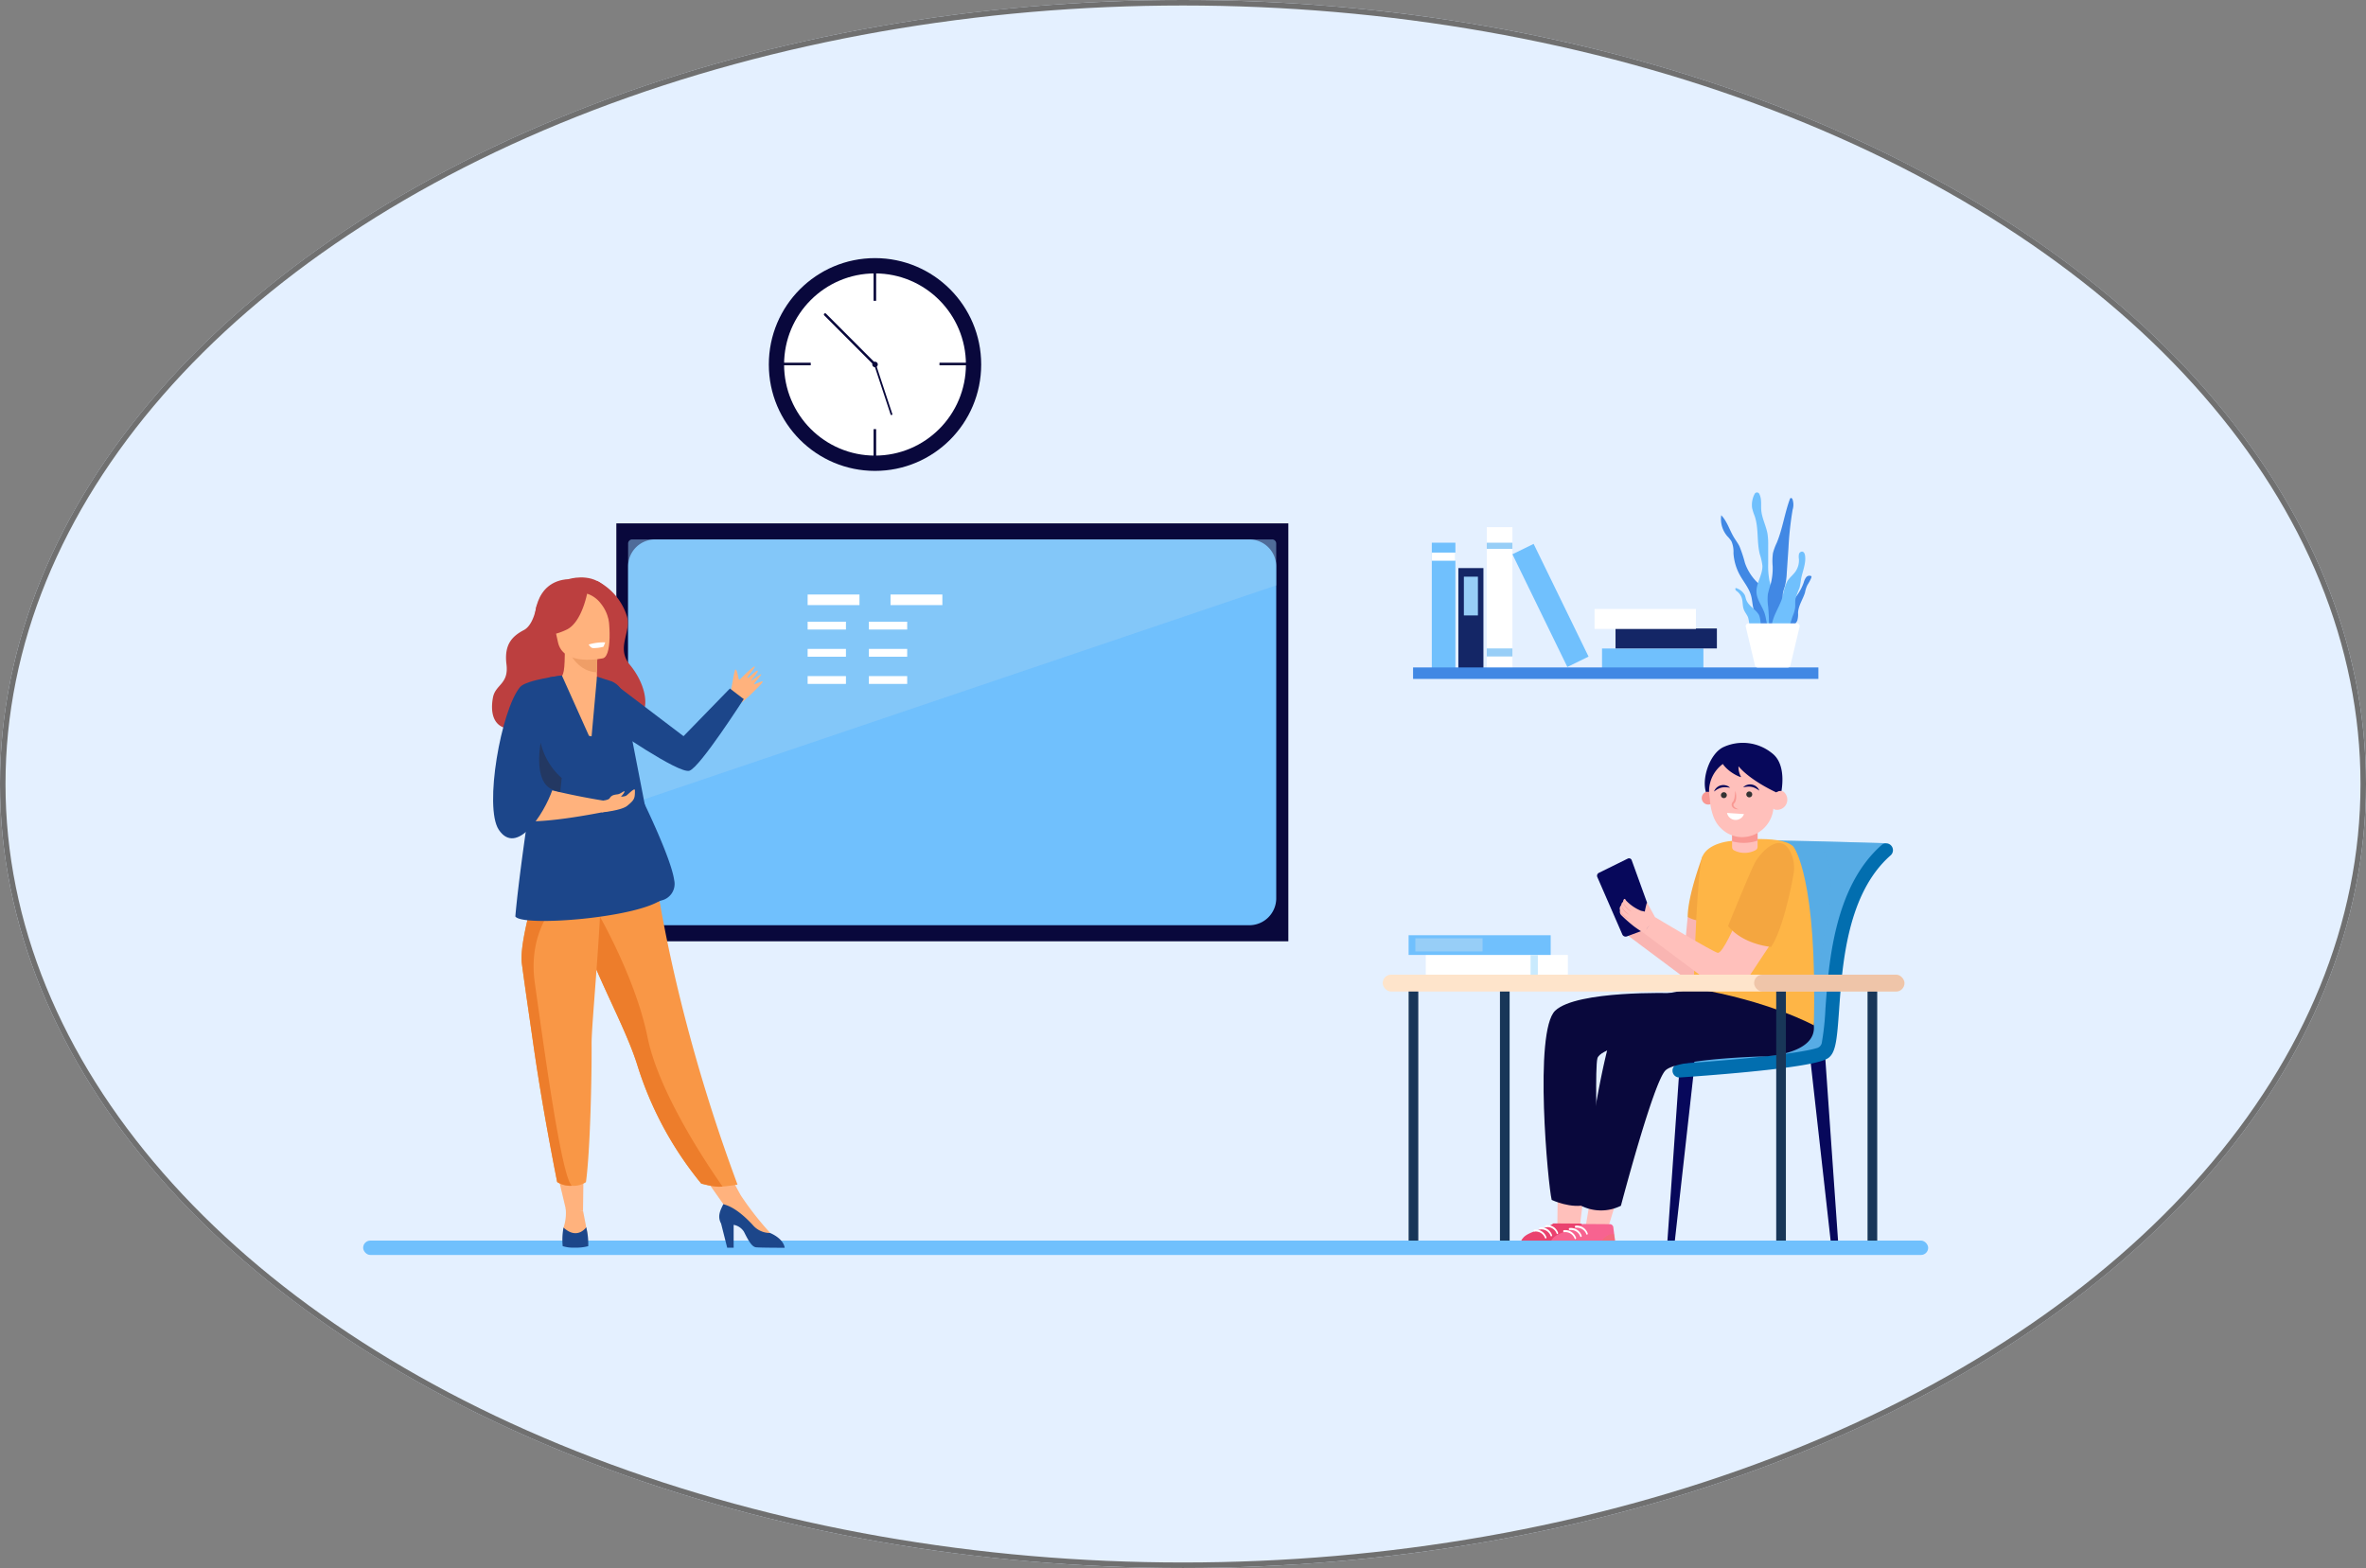 <svg xmlns="http://www.w3.org/2000/svg" xmlns:xlink="http://www.w3.org/1999/xlink" width="430" height="285" viewBox="0 0 430 285">
  <rect x="0" y="0" width="430" height="285" fill="#808080" stroke="none"/>
  <defs>
    <clipPath id="clip-path">
      <rect width="24.485" height="2" fill="none"/>
    </clipPath>
    <clipPath id="clip-path-3">
      <rect width="18.095" height="1.424" fill="none"/>
    </clipPath>
  </defs>
  <g id="Group_9698" data-name="Group 9698" transform="translate(-813 -749)">
    <g id="Ellipse_5" data-name="Ellipse 5" transform="translate(813 749)" fill="#e4f0ff" stroke="#707070" stroke-width="1">
      <ellipse cx="215" cy="142.5" rx="215" ry="142.5" stroke="none"/>
      <ellipse cx="215" cy="142.5" rx="214.5" ry="142" fill="none"/>
    </g>
    <rect id="Rectangle_5987" data-name="Rectangle 5987" width="122.131" height="75.963" transform="translate(925.014 844.129)" fill="#09083c"/>
    <path id="Rectangle_5988" data-name="Rectangle 5988" d="M4.894,0h108a4.895,4.895,0,0,1,4.895,4.895V65.229a4.894,4.894,0,0,1-4.894,4.894h-108A4.894,4.894,0,0,1,0,65.229V4.894A4.894,4.894,0,0,1,4.894,0Z" transform="translate(927.155 847.048)" fill="#70c0fd"/>
    <path id="Path_10923" data-name="Path 10923" d="M865.562,660.973v-7.538a.752.752,0,0,0-.674-.811H748.451a.752.752,0,0,0-.674.811v47.414Z" transform="translate(179.379 194.424)" fill="#97cef7" opacity="0.5" style="mix-blend-mode: multiply;isolation: isolate"/>
    <g id="Group_9676" data-name="Group 9676" transform="translate(952.727 795.915)">
      <ellipse id="Ellipse_6" data-name="Ellipse 6" cx="19.298" cy="19.338" rx="19.298" ry="19.338" fill="#09083c"/>
      <ellipse id="Ellipse_7" data-name="Ellipse 7" cx="16.524" cy="16.558" rx="16.524" ry="16.558" transform="translate(2.774 2.78)" fill="#fff"/>
      <g id="Group_9675" data-name="Group 9675" transform="translate(1.527 1.655)">
        <rect id="Rectangle_5989" data-name="Rectangle 5989" width="0.469" height="6.091" transform="translate(0 17.826) rotate(-90)" fill="#09083c"/>
        <rect id="Rectangle_5990" data-name="Rectangle 5990" width="0.469" height="6.091" transform="translate(29.487 17.826) rotate(-90)" fill="#09083c"/>
        <rect id="Rectangle_5991" data-name="Rectangle 5991" width="0.468" height="6.104" transform="translate(17.511)" fill="#09083c"/>
        <rect id="Rectangle_5992" data-name="Rectangle 5992" width="0.468" height="6.104" transform="translate(17.511 29.43)" fill="#09083c"/>
        <path id="Path_10950" data-name="Path 10950" d="M1206.814,319.643a.5.5,0,1,1-.5-.505A.5.5,0,0,1,1206.814,319.643Z" transform="translate(-1188.539 -301.961)" fill="#09083c"/>
        <g id="Group_9673" data-name="Group 9673" transform="translate(8.484 8.377)">
          <path id="Path_10951" data-name="Path 10951" d="M1124.424,237.815a.224.224,0,0,1-.159-.066l-9.061-9.079a.226.226,0,1,1,.319-.32l9.06,9.079a.226.226,0,0,1-.16.386Z" transform="translate(-1115.138 -228.284)" fill="#09083c"/>
        </g>
        <g id="Group_9674" data-name="Group 9674" transform="translate(17.665 17.682)">
          <path id="Path_10952" data-name="Path 10952" d="M1212.938,333.53a.163.163,0,0,1-.082-.1l-2.929-8.865a.164.164,0,1,1,.311-.1l2.929,8.865a.164.164,0,0,1-.1.208A.162.162,0,0,1,1212.938,333.53Z" transform="translate(-1209.919 -324.354)" fill="#09083c"/>
        </g>
      </g>
    </g>
    <rect id="Rectangle_5993" data-name="Rectangle 5993" width="9.421" height="1.926" transform="translate(959.781 857.06)" fill="#fff"/>
    <rect id="Rectangle_5994" data-name="Rectangle 5994" width="9.421" height="1.926" transform="translate(974.846 857.06)" fill="#fff"/>
    <g id="Group_9694" data-name="Group 9694" transform="translate(959.781 862.002)">
      <g id="Repeat_Grid_1" data-name="Repeat Grid 1" clip-path="url(#clip-path)">
        <g id="Group_9693" data-name="Group 9693" transform="translate(-975.553 -868.785)">
          <rect id="Rectangle_6018" data-name="Rectangle 6018" width="6.962" height="1.424" transform="translate(975.553 868.785)" fill="#fff"/>
          <rect id="Rectangle_6017" data-name="Rectangle 6017" width="6.962" height="1.424" transform="translate(986.686 868.785)" fill="#fff"/>
        </g>
      </g>
    </g>
    <g id="Repeat_Grid_2" data-name="Repeat Grid 2" transform="translate(959.781 866.943)" clip-path="url(#clip-path)">
      <g id="Group_9695" data-name="Group 9695" transform="translate(-975.553 -868.785)">
        <g id="Repeat_Grid_1-2" data-name="Repeat Grid 1" transform="translate(975.553 868.785)" clip-path="url(#clip-path-3)">
          <g id="Group_9693-2" data-name="Group 9693" transform="translate(-975.553 -868.785)">
            <rect id="Rectangle_6018-2" data-name="Rectangle 6018" width="6.962" height="1.424" transform="translate(975.553 868.785)" fill="#fff"/>
            <rect id="Rectangle_6017-2" data-name="Rectangle 6017" width="6.962" height="1.424" transform="translate(986.686 868.785)" fill="#fff"/>
          </g>
        </g>
      </g>
    </g>
    <g id="Repeat_Grid_3" data-name="Repeat Grid 3" transform="translate(959.781 871.884)" clip-path="url(#clip-path)">
      <g id="Group_9695-2" data-name="Group 9695" transform="translate(-975.553 -868.785)">
        <g id="Repeat_Grid_1-3" data-name="Repeat Grid 1" transform="translate(975.553 868.785)" clip-path="url(#clip-path-3)">
          <g id="Group_9693-3" data-name="Group 9693" transform="translate(-975.553 -868.785)">
            <rect id="Rectangle_6018-3" data-name="Rectangle 6018" width="6.962" height="1.424" transform="translate(975.553 868.785)" fill="#fff"/>
            <rect id="Rectangle_6017-3" data-name="Rectangle 6017" width="6.962" height="1.424" transform="translate(986.686 868.785)" fill="#fff"/>
          </g>
        </g>
      </g>
    </g>
    <g id="Group_9678" data-name="Group 9678" transform="translate(1069.813 838.511)">
      <rect id="Rectangle_5995" data-name="Rectangle 5995" width="4.554" height="18.461" transform="translate(8.234 13.745)" fill="#142666"/>
      <rect id="Rectangle_5996" data-name="Rectangle 5996" width="3.627" height="18.423" transform="translate(52.766 28.362) rotate(90)" fill="#70c0fd"/>
      <rect id="Rectangle_5997" data-name="Rectangle 5997" width="3.627" height="18.423" transform="translate(55.217 24.723) rotate(90)" fill="#142666"/>
      <rect id="Rectangle_5998" data-name="Rectangle 5998" width="3.627" height="18.423" transform="translate(51.405 21.176) rotate(90)" fill="#fff"/>
      <rect id="Rectangle_5999" data-name="Rectangle 5999" width="4.657" height="25.625" transform="translate(13.397 6.308)" fill="#fff"/>
      <rect id="Rectangle_6000" data-name="Rectangle 6000" width="4.289" height="22.8" transform="translate(3.404 9.133)" fill="#70c0fd"/>
      <path id="Path_10953" data-name="Path 10953" d="M2420.888,681.459l-3.854,1.886-9.982-20.489,3.854-1.886Z" transform="translate(-2388.995 -651.624)" fill="#70c0fd"/>
      <rect id="Rectangle_6001" data-name="Rectangle 6001" width="73.665" height="2.086" transform="translate(0 31.804)" fill="#4188e4"/>
      <g id="Group_9677" data-name="Group 9677" transform="translate(55.953)">
        <path id="Path_10954" data-name="Path 10954" d="M2806.74,622.779a4.983,4.983,0,0,0-.429-1.758,7.211,7.211,0,0,0-1.46-1.646,9.135,9.135,0,0,1-2.178-3.471,23.824,23.824,0,0,0-1-3.031c-.293-.581-.693-1.1-1.026-1.658-.787-1.321-1.216-2.881-2.283-3.986a4.791,4.791,0,0,0,1.082,3.79,6.4,6.4,0,0,1,.768.934,4.824,4.824,0,0,1,.373,2.147,9.432,9.432,0,0,0,1.127,3.946c.7,1.286,1.712,2.432,2.086,3.848.281,1.061.2,2.252.8,3.172a.809.809,0,0,1,.155.318.694.694,0,0,1-.012.2l-.04.256c-.136.869-.277,1.974.469,2.624a.966.966,0,0,0,1.555-.138,3.971,3.971,0,0,0,.313-2.163C2806.988,625.034,2806.867,623.9,2806.74,622.779Z" transform="translate(-2798.308 -603.089)" fill="#4188e4"/>
        <path id="Path_10955" data-name="Path 10955" d="M2860.408,583.474c-.29-1.006-.741-1.964-.967-2.986a14.11,14.11,0,0,1-.222-3.032q0-1.669,0-3.338a12.6,12.6,0,0,0-.116-2.072c-.246-1.47-1.01-2.829-1.14-4.314-.056-.642.009-1.291-.062-1.932a3.038,3.038,0,0,0-.3-1.064.474.474,0,0,0-.851.024,4.327,4.327,0,0,0-.457,2.534,10.432,10.432,0,0,0,.481,1.5c.744,2.214.349,4.664.925,6.928a10.315,10.315,0,0,1,.467,2.058c.073,1.686-1.186,3.226-1.071,4.909.095,1.38,1.087,2.523,1.5,3.842.233.738.283,1.527.533,2.26.194.569.645,1.261,1.346,1.088.666-.164.465-.707.435-1.226A22.8,22.8,0,0,0,2860.408,583.474Z" transform="translate(-2850.632 -564.483)" fill="#70c0fd"/>
        <path id="Path_10956" data-name="Path 10956" d="M2888.644,593.75a7.974,7.974,0,0,1-.044-1.566,9.126,9.126,0,0,1,.36-1.274,11.438,11.438,0,0,0,.348-2.455l.308-4.506a58.8,58.8,0,0,1,.757-6.976,3.058,3.058,0,0,0-.03-1.913c-.061-.123-.179-.253-.31-.212-.093.029-.139.131-.173.223-.954,2.594-1.315,5.386-2.38,7.935a10.187,10.187,0,0,0-.684,1.861,10.56,10.56,0,0,0-.051,2.379,11.234,11.234,0,0,1-.4,3.384,14.008,14.008,0,0,0-.476,1.723,9.072,9.072,0,0,0,.053,2.225,34.168,34.168,0,0,1,.137,4.286c-.026.84.684.818,1.154.3a2.4,2.4,0,0,0,.438-1.207C2888.024,596.483,2888.734,595.35,2888.644,593.75Z" transform="translate(-2877.344 -573.837)" fill="#4188e4"/>
        <path id="Path_10957" data-name="Path 10957" d="M2829.536,748.708c-.627-1.008-1.877-1.581-2.278-2.7-.1-.284-.142-.59-.267-.866a2.812,2.812,0,0,0-1.525-1.238.131.131,0,0,0-.185.118h0a.448.448,0,0,0,.194.378,2.511,2.511,0,0,1,1,1.364c.191.655.108,1.374.345,2.013.2.537.61.976.8,1.516a8.587,8.587,0,0,1,.24,1.549,1.635,1.635,0,0,0,.788,1.285C2830.371,752.919,2829.942,749.359,2829.536,748.708Z" transform="translate(-2822.669 -726.516)" fill="#70c0fd"/>
        <path id="Path_10958" data-name="Path 10958" d="M2913.927,727.333a4.253,4.253,0,0,1-.143,1.447,4.39,4.39,0,0,1-.521.774c-.633.895-.862,2.163-1.834,2.666a.331.331,0,0,1-.207.05.317.317,0,0,1-.2-.208,2.751,2.751,0,0,1,.188-1.764.434.434,0,0,0,0-.31c-.053-.1-.175-.148-.259-.229a.755.755,0,0,1-.118-.658,14.905,14.905,0,0,1,.347-1.7,2.98,2.98,0,0,1,.364-.91,4.036,4.036,0,0,1,.768-.76,9.1,9.1,0,0,0,2.656-3.921,2.57,2.57,0,0,1,.445-.929.741.741,0,0,1,.928-.189c.2.142-.623,1.466-.719,1.625a5.239,5.239,0,0,0-.433,1.353C2914.807,724.9,2914,726.009,2913.927,727.333Z" transform="translate(-2899.913 -705.473)" fill="#4188e4"/>
        <path id="Path_10959" data-name="Path 10959" d="M2897.225,687.05a5.991,5.991,0,0,0,.42-1.431c.066-.55-.021-1.113.073-1.659a18.194,18.194,0,0,1,.733-2,13.256,13.256,0,0,0,.27-1.518c.251-1.45.933-2.866.737-4.325-.042-.317-.186-.687-.5-.741a.607.607,0,0,0-.618.492,2.654,2.654,0,0,0,0,.864,3.567,3.567,0,0,1-.639,2.289c-.448.634-1.1,1.111-1.5,1.774a10.339,10.339,0,0,0-.813,2.724c-.5,1.826-1.759,3.419-1.989,5.3a1.818,1.818,0,0,0,.775,1.956C2896.17,691.634,2896.772,688.22,2897.225,687.05Z" transform="translate(-2884.168 -664.627)" fill="#70c0fd"/>
        <path id="Path_10960" data-name="Path 10960" d="M2849.827,810.169h-4.582a.486.486,0,0,0-.472.6l1.67,7.043a.486.486,0,0,0,.472.374h5.5a.486.486,0,0,0,.472-.374l1.67-7.043a.486.486,0,0,0-.472-.6Z" transform="translate(-2840.261 -786.372)" fill="#fff"/>
      </g>
      <rect id="Rectangle_6002" data-name="Rectangle 6002" width="4.289" height="1.479" transform="translate(3.404 10.928)" fill="#fff"/>
      <rect id="Rectangle_6003" data-name="Rectangle 6003" width="2.554" height="7.043" transform="translate(9.234 15.307)" fill="#97cef7"/>
      <rect id="Rectangle_6004" data-name="Rectangle 6004" width="4.657" height="1.113" transform="translate(13.397 9.133)" fill="#97cef7"/>
      <rect id="Rectangle_6005" data-name="Rectangle 6005" width="4.657" height="1.459" transform="translate(13.397 28.35)" fill="#97cef7"/>
    </g>
    <g id="Group_9681" data-name="Group 9681" transform="translate(1115.878 901.749)">
      <path id="Path_10961" data-name="Path 10961" d="M2968.539,1622.709l2.506,35.817h-1.252l-3.968-35.429Z" transform="translate(-2939.711 -1583.449)" fill="#07085b"/>
      <path id="Path_10962" data-name="Path 10962" d="M2698.725,1622.709l-2.506,35.817h1.253l3.968-35.429Z" transform="translate(-2696.219 -1583.449)" fill="#07085b"/>
      <path id="Path_10963" data-name="Path 10963" d="M2780.243,1217.887s-20.033-.593-21.329-.5-2.5,4.261-2.5,4.261-5.852,21.71-5.735,22.307-5.459,14.587-5.459,14.587,4.81-.128,5.022,0,18.6-1.578,18.855-1.749a23.37,23.37,0,0,0,1.234-3.54c.042-.17,1.447-12.625,1.447-12.625l.724-6.867s2.767-5.892,2.809-5.91,2.6-5.179,2.767-5.435,2.809-3.114,2.894-3.37S2780.243,1217.887,2780.243,1217.887Z" transform="translate(-2740.479 -1217.376)" fill="#57ace5"/>
      <path id="Path_10964" data-name="Path 10964" d="M2780.244,1219.34s-6.906-.2-12.872-.355c2.318,1.364,3.618,5.18,2.653,11.967-.82,5.768-1.731,12.028-5.363,19.535-1.871,3.866-9.925,1.7-16.527,2.083-1.423,3.692-2.91,7.424-2.91,7.424s4.81-.128,5.022,0,18.6-1.578,18.856-1.749a23.339,23.339,0,0,0,1.234-3.54c.043-.171,1.447-12.625,1.447-12.625l.724-6.867s2.767-5.892,2.809-5.91,2.6-5.18,2.767-5.435,2.809-3.114,2.894-3.37S2780.244,1219.34,2780.244,1219.34Z" transform="translate(-2740.479 -1218.829)" fill="#57ace5" opacity="0.3" style="mix-blend-mode: multiply;isolation: isolate"/>
      <g id="Group_9680" data-name="Group 9680" transform="translate(1.084 0.536)">
        <g id="Group_9679" data-name="Group 9679">
          <path id="Path_10965" data-name="Path 10965" d="M2707.416,1264.307h0a1.245,1.245,0,0,1,1.157-1.322c2.14-.146,6.77-.477,11.531-.928,9.127-.866,12.427-1.574,13.607-1.945a1.232,1.232,0,0,0,.825-.874,47.634,47.634,0,0,0,.665-6.138c.6-8.406,1.58-22.266,10.215-29.876a1.243,1.243,0,0,1,1.806.18h0a1.245,1.245,0,0,1-.161,1.692c-7.868,6.909-8.771,19.648-9.376,28.181-.345,4.864-.558,7.251-1.62,8.362-.512.536-1.466,1.533-15.343,2.866-4.923.473-9.769.82-11.982.97A1.244,1.244,0,0,1,2707.416,1264.307Zm26.909-4.448Z" transform="translate(-2707.413 -1222.915)" fill="#026eaf"/>
        </g>
      </g>
    </g>
    <path id="Path_10966" data-name="Path 10966" d="M2496.135,1879.474l-.759,6.1-4.084.318.063-5.661Z" transform="translate(-1395.263 -913.596)" fill="#ffc0bb"/>
    <g id="Group_9685" data-name="Group 9685" transform="translate(1089.366 971.374)">
      <path id="Path_10967" data-name="Path 10967" d="M2423.035,1980.831l11.158.075a.429.429,0,0,0,.438-.43l0-.322a.446.446,0,0,0-.445-.435l-11.158-.075a.429.429,0,0,0-.438.429l0,.322A.446.446,0,0,0,2423.035,1980.831Z" transform="translate(-2422.579 -1975.437)" fill="#fff"/>
      <path id="Path_10968" data-name="Path 10968" d="M2433.968,1936.887l.428,3.3c.052.407-.177.775-.482.773l-10.611-.072a.789.789,0,0,1-.7-.49,1.411,1.411,0,0,1,.284-1.47c.938-1.309,4.057-1.609,5.574-2.721l4.943.033A.659.659,0,0,1,2433.968,1936.887Z" transform="translate(-2422.505 -1936.211)" fill="#ea426e"/>
      <g id="Group_9682" data-name="Group 9682" transform="translate(4.472 0.283)">
        <path id="Path_10969" data-name="Path 10969" d="M2470.926,1940.776h0a.218.218,0,0,0,.058-.269,2.088,2.088,0,0,0-2.2-1.342.182.182,0,0,0-.113.215v0c.013.1.083.165.157.153a1.8,1.8,0,0,1,1.92,1.164A.122.122,0,0,0,2470.926,1940.776Z" transform="translate(-2468.672 -1939.137)" fill="#fff"/>
      </g>
      <g id="Group_9683" data-name="Group 9683" transform="translate(3.373 0.701)">
        <path id="Path_10970" data-name="Path 10970" d="M2459.587,1945.086h0a.217.217,0,0,0,.058-.269,2.087,2.087,0,0,0-2.2-1.342c-.077.012-.127.112-.114.215v0c.014.1.083.165.157.153a1.8,1.8,0,0,1,1.92,1.164A.122.122,0,0,0,2459.587,1945.086Z" transform="translate(-2457.333 -1943.447)" fill="#fff"/>
      </g>
      <g id="Group_9684" data-name="Group 9684" transform="translate(2.352 1.09)">
        <path id="Path_10971" data-name="Path 10971" d="M2449.041,1949.108h0a.218.218,0,0,0,.058-.269,2.088,2.088,0,0,0-2.2-1.342.182.182,0,0,0-.113.215v0c.014.1.083.165.157.153a1.8,1.8,0,0,1,1.92,1.164A.122.122,0,0,0,2449.041,1949.108Z" transform="translate(-2446.787 -1947.469)" fill="#fff"/>
      </g>
      <path id="Path_10972" data-name="Path 10972" d="M2511.057,1958.16c.813-2.661,2.251-2.946,3.039-2.879l.275,2.125c.052.407-.177.775-.482.773Z" transform="translate(-2502.48 -1953.426)" fill="#e87b50" opacity="0.3" style="mix-blend-mode: multiply;isolation: isolate"/>
    </g>
    <path id="Path_10973" data-name="Path 10973" d="M2729.63,1357.434l-.675,7.037,2.681.512,1.477-2.789-.242-3.695-2.086-1.452Z" transform="translate(-1609.907 -441.77)" fill="#f9b5b2"/>
    <path id="Path_10974" data-name="Path 10974" d="M2738.643,1246.541s-2.722,7.1-2.722,11.09a5.544,5.544,0,0,0,3.483.682c2.057-.256.328-8.36.4-8.573A26.625,26.625,0,0,0,2738.643,1246.541Z" transform="translate(-1616.197 -341.967)" fill="#f4a640"/>
    <path id="Path_10975" data-name="Path 10975" d="M2550.435,1880.817l-1.806,5.89-4.156.029.724-4.3Z" transform="translate(-1443.293 -914.808)" fill="#ffc0bb"/>
    <path id="Path_10976" data-name="Path 10976" d="M2640.561,1366.16l-5,7.551-6.642-1.312-11.272-8.427,1.977-2.931s10.563,6.344,11.461,6.522,3.349-5.56,3.349-5.56Z" transform="translate(-1509.383 -445.377)" fill="#f9b5b2"/>
    <g id="Group_9689" data-name="Group 9689" transform="translate(1094.752 971.483)">
      <path id="Path_10977" data-name="Path 10977" d="M2478.649,1981.959l11.158.075a.429.429,0,0,0,.438-.43l0-.322a.446.446,0,0,0-.445-.436l-11.158-.075a.429.429,0,0,0-.438.429l0,.322A.445.445,0,0,0,2478.649,1981.959Z" transform="translate(-2478.193 -1976.565)" fill="#fff"/>
      <path id="Path_10978" data-name="Path 10978" d="M2489.583,1938.014l.428,3.3c.053.407-.176.775-.482.773l-10.611-.072a.789.789,0,0,1-.7-.49,1.411,1.411,0,0,1,.284-1.47c.938-1.309,4.057-1.609,5.574-2.721l4.943.033A.659.659,0,0,1,2489.583,1938.014Z" transform="translate(-2478.12 -1937.339)" fill="#f76390"/>
      <g id="Group_9686" data-name="Group 9686" transform="translate(4.472 0.283)">
        <path id="Path_10979" data-name="Path 10979" d="M2526.541,1941.9h0a.218.218,0,0,0,.058-.269,2.087,2.087,0,0,0-2.2-1.342c-.077.012-.127.112-.114.215v0c.013.1.083.165.157.153a1.8,1.8,0,0,1,1.92,1.164A.123.123,0,0,0,2526.541,1941.9Z" transform="translate(-2524.286 -1940.264)" fill="#fff"/>
      </g>
      <g id="Group_9687" data-name="Group 9687" transform="translate(3.373 0.701)">
        <path id="Path_10980" data-name="Path 10980" d="M2515.2,1946.213h0a.218.218,0,0,0,.058-.269,2.087,2.087,0,0,0-2.2-1.342c-.076.012-.127.112-.113.215v0c.013.1.083.165.157.153a1.8,1.8,0,0,1,1.92,1.164A.122.122,0,0,0,2515.2,1946.213Z" transform="translate(-2512.947 -1944.574)" fill="#fff"/>
      </g>
      <g id="Group_9688" data-name="Group 9688" transform="translate(2.352 1.09)">
        <path id="Path_10981" data-name="Path 10981" d="M2504.655,1950.235h0a.218.218,0,0,0,.058-.269,2.087,2.087,0,0,0-2.2-1.342.183.183,0,0,0-.114.215v0c.014.1.083.165.157.153a1.8,1.8,0,0,1,1.92,1.164A.122.122,0,0,0,2504.655,1950.235Z" transform="translate(-2502.401 -1948.596)" fill="#fff"/>
      </g>
      <path id="Path_10982" data-name="Path 10982" d="M2566.67,1959.287c.812-2.661,2.251-2.946,3.039-2.879l.275,2.125c.053.408-.176.776-.481.773Z" transform="translate(-2558.093 -1954.553)" fill="#e87b50" opacity="0.3" style="mix-blend-mode: multiply;isolation: isolate"/>
    </g>
    <path id="Path_10983" data-name="Path 10983" d="M2578.267,1501.906c-.568-5.289-6.833-5.374-6.833-5.374l-3.37-.293-.082-.716s-23.237-2.766-26.414,7.774-5.587,31.4-5.587,31.4a8.1,8.1,0,0,0,7.231,0s5.888-22.4,8.093-24.592,18.051-2.557,18.051-2.557S2578.833,1507.194,2578.267,1501.906Z" transform="translate(-1435.624 -566.537)" fill="#09083c"/>
    <path id="Path_10984" data-name="Path 10984" d="M2747.852,1239.482s.548-19.279,1.566-21.5,4.62-2.645,4.62-2.645,9.39-1.395,11.83.912c.182.173,4.427,5.806,3.749,32.527,0,0-8.063-4.436-21.764-6.71Z" transform="translate(-1626.973 -313.412)" fill="#feb546"/>
    <path id="Path_10985" data-name="Path 10985" d="M2823.88,1179.712v4.814a.688.688,0,0,1-.395.625,4.234,4.234,0,0,1-3.91.009.682.682,0,0,1-.33-.59v-4.348Z" transform="translate(-1691.453 -281.611)" fill="#ffc0bb"/>
    <path id="Path_10986" data-name="Path 10986" d="M2823.88,1193.846v-2.578l-4.634.51v2.187A7.986,7.986,0,0,0,2823.88,1193.846Z" transform="translate(-1691.453 -292.048)" fill="#f99893"/>
    <rect id="Rectangle_6006" data-name="Rectangle 6006" width="25.822" height="3.583" transform="translate(1072.123 922.573)" fill="#fff"/>
    <rect id="Rectangle_6007" data-name="Rectangle 6007" width="25.822" height="3.583" transform="translate(1069.002 918.99)" fill="#70c0fd"/>
    <path id="Path_10987" data-name="Path 10987" d="M2488.883,1503.762s-17.358-.549-21.3,3.184-1.3,31.828-.642,34.4c0,0,3.6,1.715,6.448.837s1.753-13.174,1.753-13.174-.328-11.747.11-13.394,6.464-2.854,6.464-2.854,9.313-6.477,8.765-6.477S2488.883,1503.762,2488.883,1503.762Z" transform="translate(-1371.935 -574.249)" fill="#09083c"/>
    <path id="Path_10988" data-name="Path 10988" d="M2574.9,1259.041l-2.776-7.673a.518.518,0,0,0-.716-.289l-5.253,2.588a.591.591,0,0,0-.28.765l4.544,10.434a.653.653,0,0,0,.825.352l4.608-1.708Z" transform="translate(-1462.576 -346.017)" fill="#07085b"/>
    <path id="Path_10989" data-name="Path 10989" d="M2608.563,1328.443a.391.391,0,0,1,.01-.06c.129-.5.271-.561.366-.56a.433.433,0,0,1,.006-.225c.235-.714.5-.067.5-.067a7.916,7.916,0,0,0,2.725,1.881l.7.153a16.232,16.232,0,0,1,.388-1.671s1.469,2.668,1.482,2.7a6.564,6.564,0,0,1-1.053,1.573c-.323.36-.96,1.23-1,1.3,0,0-1.526-.971-2.072-1.447a24.614,24.614,0,0,1-2.022-1.809.906.906,0,0,1-.227-.876A.813.813,0,0,1,2608.563,1328.443Z" transform="translate(-1500.941 -414.871)" fill="#ffc0bb"/>
    <g id="Group_9690" data-name="Group 9690" transform="translate(1107.428 912.953)">
      <path id="Path_10990" data-name="Path 10990" d="M2611.084,1339.042a1.709,1.709,0,0,0,.208.567,2.618,2.618,0,0,0,.358.491,2.991,2.991,0,0,0,.458.4c.081.06.17.11.254.164s.178.093.269.136c-.165-.116-.329-.228-.482-.354a4.5,4.5,0,0,1-.434-.4,3.616,3.616,0,0,1-.365-.466A2.452,2.452,0,0,1,2611.084,1339.042Z" transform="translate(-2610.88 -1338.462)" fill="#f99893"/>
      <path id="Path_10991" data-name="Path 10991" d="M2608.977,1348.641a1.7,1.7,0,0,0,.252.549,2.6,2.6,0,0,0,.4.461,3.035,3.035,0,0,0,.488.36c.086.054.178.1.266.144s.185.079.279.115c-.173-.1-.346-.2-.509-.315a4.535,4.535,0,0,1-.465-.368,3.589,3.589,0,0,1-.4-.435A2.431,2.431,0,0,1,2608.977,1348.641Z" transform="translate(-2608.977 -1347.131)" fill="#f99893"/>
      <path id="Path_10992" data-name="Path 10992" d="M2614.86,1333.049a1.7,1.7,0,0,0,.208.567,2.634,2.634,0,0,0,.358.491,3.037,3.037,0,0,0,.458.4c.081.06.17.109.254.164s.179.094.269.136c-.165-.116-.329-.228-.482-.354a4.492,4.492,0,0,1-.435-.4,3.617,3.617,0,0,1-.365-.466A2.428,2.428,0,0,1,2614.86,1333.049Z" transform="translate(-2614.29 -1333.049)" fill="#f99893"/>
    </g>
    <path id="Path_10993" data-name="Path 10993" d="M2676.522,1366.16l-5,7.551-6.642-1.312-11.273-8.427,1.977-2.931s10.563,6.344,11.461,6.522,3.349-5.56,3.349-5.56Z" transform="translate(-1541.86 -445.377)" fill="#ffc0bb"/>
    <path id="Path_10994" data-name="Path 10994" d="M2823.559,1228.113c-.546,2.995-1.979,9.93-4.052,13.133,0,0-5.011-.366-7.833-3.793,0,0,3.857-9.53,4.864-11.482.809-1.57,4.711-6.236,6.64-1.606A6.65,6.65,0,0,1,2823.559,1228.113Z" transform="translate(-1684.614 -320.136)" fill="#f4a640"/>
    <g id="Group_9691" data-name="Group 9691" transform="translate(1064.293 926.155)">
      <rect id="Rectangle_6008" data-name="Rectangle 6008" width="1.759" height="48.168" transform="translate(4.71 2.502)" fill="#183658"/>
      <rect id="Rectangle_6009" data-name="Rectangle 6009" width="1.759" height="48.168" transform="translate(21.31 2.502)" fill="#183658"/>
      <rect id="Rectangle_6010" data-name="Rectangle 6010" width="1.759" height="48.168" transform="translate(71.519 2.502)" fill="#183658"/>
      <rect id="Rectangle_6011" data-name="Rectangle 6011" width="1.759" height="48.168" transform="translate(88.118 2.502)" fill="#183658"/>
      <rect id="Rectangle_6012" data-name="Rectangle 6012" width="94.831" height="3.071" rx="1.535" fill="#fee4cb"/>
    </g>
    <g id="Group_9692" data-name="Group 9692" transform="translate(1122.361 884.015)">
      <path id="Path_10995" data-name="Path 10995" d="M2781.683,1044.215s1.6-5.74-1.507-8.064a8.42,8.42,0,0,0-8.892-1.046c-2.373,1.194-3.96,5.67-3.037,8.313l7.793-2.119Z" transform="translate(-2767.514 -1034.285)" fill="#07085b"/>
      <path id="Path_10996" data-name="Path 10996" d="M2765.431,1126.935a1.181,1.181,0,1,1-1.593-.931A1.324,1.324,0,0,1,2765.431,1126.935Z" transform="translate(-2763.163 -1117.063)" fill="#f99893"/>
      <path id="Path_10997" data-name="Path 10997" d="M2777.208,1073.193a6.022,6.022,0,0,1-.443-1.018,11.419,11.419,0,0,1-.562-2.847c-.014-.189-.04-.377-.069-.564a6.152,6.152,0,1,1,12.227-.832,1.325,1.325,0,0,1,1.2-.071,1.858,1.858,0,0,1-1.538,3.282,1.162,1.162,0,0,1-.272-.18,5.772,5.772,0,0,1-5.833,5.187,5.513,5.513,0,0,1-3.713-1.634,2.653,2.653,0,0,1-.2-.2A5.335,5.335,0,0,1,2777.208,1073.193Z" transform="translate(-2774.811 -1059.002)" fill="#ffc0bb"/>
      <path id="Path_10998" data-name="Path 10998" d="M2819.059,1124.379c-.041.351-.072.694-.118,1.029a2.3,2.3,0,0,1-.264.9l-.03.035a.434.434,0,0,1-.036.043.825.825,0,0,0-.1.125.7.7,0,0,0-.118.315.729.729,0,0,0,.221.591,1.185,1.185,0,0,0,1.038.293,1.465,1.465,0,0,1-.829-.474.467.467,0,0,1-.1-.363.386.386,0,0,1,.074-.162.5.5,0,0,1,.063-.073l.049-.055.055-.064a1.378,1.378,0,0,0,.212-.548,2.882,2.882,0,0,0,.042-.542A3.686,3.686,0,0,0,2819.059,1124.379Z" transform="translate(-2813.037 -1115.653)" fill="#f99893"/>
      <path id="Path_10999" data-name="Path 10999" d="M2845.937,1126.081a.537.537,0,1,0,.556-.519A.538.538,0,0,0,2845.937,1126.081Z" transform="translate(-2837.919 -1116.721)" fill="#333"/>
      <path id="Path_11000" data-name="Path 11000" d="M2798.258,1127.509a.537.537,0,1,0,.555-.519A.537.537,0,0,0,2798.258,1127.509Z" transform="translate(-2794.858 -1118.011)" fill="#333"/>
      <path id="Path_11001" data-name="Path 11001" d="M2840.036,1112.907a5.485,5.485,0,0,1,.8-.123,2.71,2.71,0,0,1,.745.045,2.51,2.51,0,0,1,.7.249c.12.049.222.131.342.193s.221.156.351.226a2.3,2.3,0,0,0-.208-.377,1.829,1.829,0,0,0-.3-.319,1.735,1.735,0,0,0-.8-.388,1.807,1.807,0,0,0-.889.044A1.647,1.647,0,0,0,2840.036,1112.907Z" transform="translate(-2832.59 -1104.814)" fill="#07085b"/>
      <path id="Path_11002" data-name="Path 11002" d="M2788.293,1114a1.65,1.65,0,0,0-.749-.427,1.806,1.806,0,0,0-.89-.017,1.733,1.733,0,0,0-.791.413,1.844,1.844,0,0,0-.29.328,2.275,2.275,0,0,0-.2.384c.128-.074.231-.163.344-.237s.218-.151.336-.2a2.515,2.515,0,0,1,.691-.271,2.716,2.716,0,0,1,.743-.068A5.543,5.543,0,0,1,2788.293,1114Z" transform="translate(-2783.226 -1105.831)" fill="#07085b"/>
      <path id="Path_11003" data-name="Path 11003" d="M2805.875,1055.063a.937.937,0,0,1,.636-.256l-.078-1.883-.532-1.156s-2.147-3.141-2.224-3.219-1.774-1.138-1.878-1.193-2.557.207-2.557.207-4.247-1.064-3.621,1.213,3.7,3.59,3.868,3.5a3.744,3.744,0,0,1-.476-1.957C2801.121,1052.82,2805.234,1054.769,2805.875,1055.063Z" transform="translate(-2792.418 -1046.053)" fill="#07085b"/>
      <path id="Path_11004" data-name="Path 11004" d="M2809.753,1165.915a1.6,1.6,0,0,0,3.077.2Z" transform="translate(-2805.24 -1153.166)" fill="#fff"/>
    </g>
    <rect id="Rectangle_6013" data-name="Rectangle 6013" width="27.326" height="3.071" rx="1.535" transform="translate(1131.797 926.155)" fill="#e0a689" opacity="0.5" style="mix-blend-mode: multiply;isolation: isolate"/>
    <rect id="Rectangle_6014" data-name="Rectangle 6014" width="12.216" height="2.389" transform="translate(1070.229 919.544)" fill="#97cef7" style="mix-blend-mode: multiply;isolation: isolate"/>
    <rect id="Rectangle_6015" data-name="Rectangle 6015" width="1.319" height="3.583" transform="translate(1091.169 922.573)" fill="#c9eafd"/>
    <rect id="Rectangle_6016" data-name="Rectangle 6016" width="284.428" height="2.615" rx="1.308" transform="translate(879 974.491)" fill="#70c0fd"/>
    <g id="Group_9696" data-name="Group 9696" transform="translate(20.108 -5.216)">
      <path id="Path_10933" data-name="Path 10933" d="M1022.258,988.386a.137.137,0,0,0,.23.071c.6-.595,2.484-2.455,2.67-2.337.221.14-1.426,1.843-1.318,2.06s1.672-1.484,1.883-1.3-1.266,1.691-1.2,1.8,1.632-1.179,1.822-1.143-1.318,1.616-1.281,1.771,1.44-.589,1.518-.475.148.176-2.532,2.757l-1.1.971-1.324.308-.935-1.343s.761-4.733.941-4.815S1021.922,986.744,1022.258,988.386Z" transform="translate(-95.112 -110.763)" fill="#ffb27d"/>
      <path id="Path_11007" data-name="Path 11007" d="M436.324,376.519s-.5,3.309-2.258,4.234c-2.114,1.112-3.621,2.6-3.17,6.231s-2.006,3.631-2.457,6.037-.4,6.8,5.64,5.489,19.856-.376,21.358-2.331.449-6.016-2.107-9.1.239-5.86-.51-8.732a10.809,10.809,0,0,0-5.355-6.466S438.965,370.645,436.324,376.519Z" transform="translate(454.042 487.981)" fill="#bc3f3f"/>
      <path id="Path_11008" data-name="Path 11008" d="M517.786,1200.353l2.036,8.577,3.05-.017.112-8.56Z" transform="translate(375.977 -234.621)" fill="#ffb27d"/>
      <path id="Path_11009" data-name="Path 11009" d="M718.4,1195.514l5.794,8.212,2.258-2.9-3.487-6.441Z" transform="translate(201.023 -229.416)" fill="#ffb27d"/>
      <path id="Path_11010" data-name="Path 11010" d="M531.515,473.4c.021.009-.373,9.549-2.008,9.566-.343,0-2.871-6.68-3.194-6.768-1.749-.477-1.995-4.756-1.971-4.761.741-.147.954-1.165.939-5.538l.335.066,5.629,1.115s-.128,1.772-.132,3.441C531.109,471.916,531.194,473.245,531.515,473.4Z" transform="translate(370.261 405.899)" fill="#ffb27d"/>
      <path id="Path_11011" data-name="Path 11011" d="M539.936,467.524s-.128,1.772-.132,3.441c-3.15-.089-4.815-2.962-5.5-4.555Z" transform="translate(361.569 405.45)" fill="#ef9e67"/>
      <path id="Path_11012" data-name="Path 11012" d="M493.764,380.077s-3.56-1.53-4.389-3.638c-.592-1.505-.471-8.6,5.914-8.939,0,0,3.641-1.166,6.2,1.02,1.181,1.01,1.487,2.078.467,7.538l-.185,1.812Z" transform="translate(400.953 491.979)" fill="#bc3f3f"/>
      <path id="Path_11013" data-name="Path 11013" d="M556.674,787.268s-1.5.258-2.725.352c-.273.021-.532.033-.758.033a13.349,13.349,0,0,1-2.373-.39l-.053-.012c-.314-.074-.554-.135-.643-.158l-.038-.01a63.743,63.743,0,0,1-11.646-21.622q-.146-.466-.309-.94c-2.291-6.679-7.039-15.061-9.541-22.649q-.6-1.812-1.076-3.422-.155-.517-.3-1.017a80.415,80.415,0,0,1-2.87-15.108l16.875,4.783S543.961,753.149,556.674,787.268Z" transform="translate(370.258 182.265)" fill="#f99746"/>
      <path id="Path_11014" data-name="Path 11014" d="M523.149,400.2s-7.282,1.593-8.2-2.957-2.483-7.409,2.127-8.618,5.868.343,6.546,1.787S525.02,399.668,523.149,400.2Z" transform="translate(379.341 473.664)" fill="#ffb27d"/>
      <path id="Path_11015" data-name="Path 11015" d="M508.141,380.705s-.924,5.743-3.835,7.151-4.408.854-4.408.854a25.224,25.224,0,0,0,.562-6.391S506.12,378.468,508.141,380.705Z" transform="translate(391.577 480.801)" fill="#bc3f3f"/>
      <path id="Path_11016" data-name="Path 11016" d="M561.155,381.762A5.106,5.106,0,0,1,563.9,383.6a7.114,7.114,0,0,1,1.512,3.357s.776-3.933-1.332-5.644C561.842,379.5,561.155,381.762,561.155,381.762Z" transform="translate(338.155 480.278)" fill="#bc3f3f"/>
      <path id="Path_11017" data-name="Path 11017" d="M529.935,1263.665a8.263,8.263,0,0,1-.388,3.516s-.5,2.275,1.741,2.317,2.79-.169,2.536-1.564-.736-3.807-.736-3.807Z" transform="translate(365.762 -289.835)" fill="#ffb27d"/>
      <path id="Path_11018" data-name="Path 11018" d="M528.274,1290.762a11.784,11.784,0,0,0-.15,3.375,6.665,6.665,0,0,0,2.274.268,8.407,8.407,0,0,0,2.367-.268,12.46,12.46,0,0,0-.366-3.433S530.81,1293.087,528.274,1290.762Z" transform="translate(367.034 -313.416)" fill="#1c468a"/>
      <path id="Path_11019" data-name="Path 11019" d="M765.815,1251.659a56.064,56.064,0,0,1-5.4-6.917l-3.071,1.573,6.866,6.448,1.606-.212Z" transform="translate(167.059 -273.332)" fill="#ffb27d"/>
      <path id="Path_11020" data-name="Path 11020" d="M763.047,1265.777s-4.439,0-5.2-.085-1.374-1.183-2.2-2.832a2.773,2.773,0,0,0-1.871-1.25v4.155h-1.173l-1.11-4.395c-.732-1.344-.108-2.46.406-3.521.721.224,2.415.643,5.311,3.743a4.115,4.115,0,0,0,3.21,1.5.264.264,0,0,0,.046.024C763,1264.256,763.047,1265.777,763.047,1265.777Z" transform="translate(172.45 -284.763)" fill="#1c468a"/>
      <path id="Path_11021" data-name="Path 11021" d="M573.515,876.865c-.273.021-.532.033-.758.033a13.355,13.355,0,0,1-2.373-.39l-.053-.012-.643-.158-.038-.01A63.744,63.744,0,0,1,558,854.706q-.146-.466-.309-.94c-2.291-6.679-7.039-15.061-9.541-22.649q-.6-1.812-1.076-3.422-.155-.517-.3-1.017l2.66-2.02s7.989,12.935,10.461,25.108C561.951,859.857,570.776,872.938,573.515,876.865Z" transform="translate(350.692 93.021)" fill="#ed7d2b"/>
      <path id="Path_11022" data-name="Path 11022" d="M482.921,827.492c.045,5.919-.254,19.529-1.025,25.164a4.012,4.012,0,0,1-2.544.654,4.372,4.372,0,0,1-2.687-.677c-1.935-9.8-3.31-17.9-4.312-24.888-.822-5.732-1.552-10.647-2.113-14.877-.5-3.749,2.648-13.9,2.648-13.9l11.809-1.152C484.5,808.189,482.9,824.052,482.921,827.492Z" transform="translate(417.489 116.43)" fill="#f99746"/>
      <path id="Path_11023" data-name="Path 11023" d="M479.351,861.164a4.616,4.616,0,0,1-2.687-.677c-1.935-9.8-3.31-17.9-4.312-24.888-.822-5.732-1.552-10.647-2.113-14.877-.5-3.749,2.648-13.9,2.648-13.9l4,2.56s-5.678,5.165-4.283,14.93S477.409,859.781,479.351,861.164Z" transform="translate(417.489 108.577)" fill="#ed7d2b"/>
      <path id="Path_11024" data-name="Path 11024" d="M591.412,538.222a13.846,13.846,0,0,1-2.391.513,14.663,14.663,0,0,0-3.4.684c-2.412,1.095-8.264-31.214-8.264-31.214s4.259.041,6.214,3.122,9.564,18.3,10.24,23.181A3.089,3.089,0,0,1,591.412,538.222Z" transform="translate(321.608 379.682)" fill="#1c468a"/>
      <path id="Path_11026" data-name="Path 11026" d="M488.257,547.108l-7.186-36.991a3.62,3.62,0,0,0-2.4-2.561l-2.421-.778L475.2,518.435l-5.325-11.865-2.221.341s-5.118,30.628-6.24,43.448C462.538,552.3,483.989,550.655,488.257,547.108Z" transform="translate(425.136 370.425)" fill="#1c468a"/>
      <path id="Path_11029" data-name="Path 11029" d="M452.955,655.3a130.669,130.669,0,0,0,16.967,3.837s2.736,1.183,1.452,1.507c-.329.083-16.934,3.7-19.4,1.354Z" transform="translate(433.368 240.721)" fill="#ffb27d"/>
      <path id="Path_11030" data-name="Path 11030" d="M442.276,506.574s-6.491.785-7.583,2.1c-3.453,4.144-6.584,21.837-3.877,25.923,3.233,4.88,8.214-2.779,9.775-7.29C441.4,524.963,442.721,510.828,442.276,506.574Z" transform="translate(452.717 370.422)" fill="#1c468a"/>
      <path id="Path_11031" data-name="Path 11031" d="M584.336,670.588s1.02-.1,1.213-.421c.387-.651,1-.643,1.508-.729s1.083-.644,1.184-.532-.376.728-.643.957a2.227,2.227,0,0,0,.909-.139c.362-.172,1.633-1.623,1.639-1,.014,1.5-.1,1.744-1.39,2.807-1.058.873-4.648,1.2-4.648,1.2Z" transform="translate(318.137 229.145)" fill="#ffb27d"/>
      <path id="Path_11032" data-name="Path 11032" d="M499.342,608.581l-.253,2.542a8.738,8.738,0,0,1-1.414-.445c-3.56-1.424-2.155-8.5-2.155-8.5A12.283,12.283,0,0,0,499.342,608.581Z" transform="translate(395.633 287.047)" fill="#233862"/>
      <path id="Path_11033" data-name="Path 11033" d="M565.631,459.885s.337.648.829.651a6.687,6.687,0,0,0,1.84-.237,6.144,6.144,0,0,0,.33-.8A9.545,9.545,0,0,0,565.631,459.885Z" transform="translate(334.251 411.477)" fill="#fff"/>
      <path id="Path_10937" data-name="Path 10937" d="M795.117,1021.006,808.281,1031l8.428-8.663s2.521,1.949,2.521,1.913-7.924,12.38-9.869,13.03-14.5-8.114-14.5-8.114Z" transform="translate(108.837 -142.976)" fill="#1c468a"/>
    </g>
  </g>
</svg>
